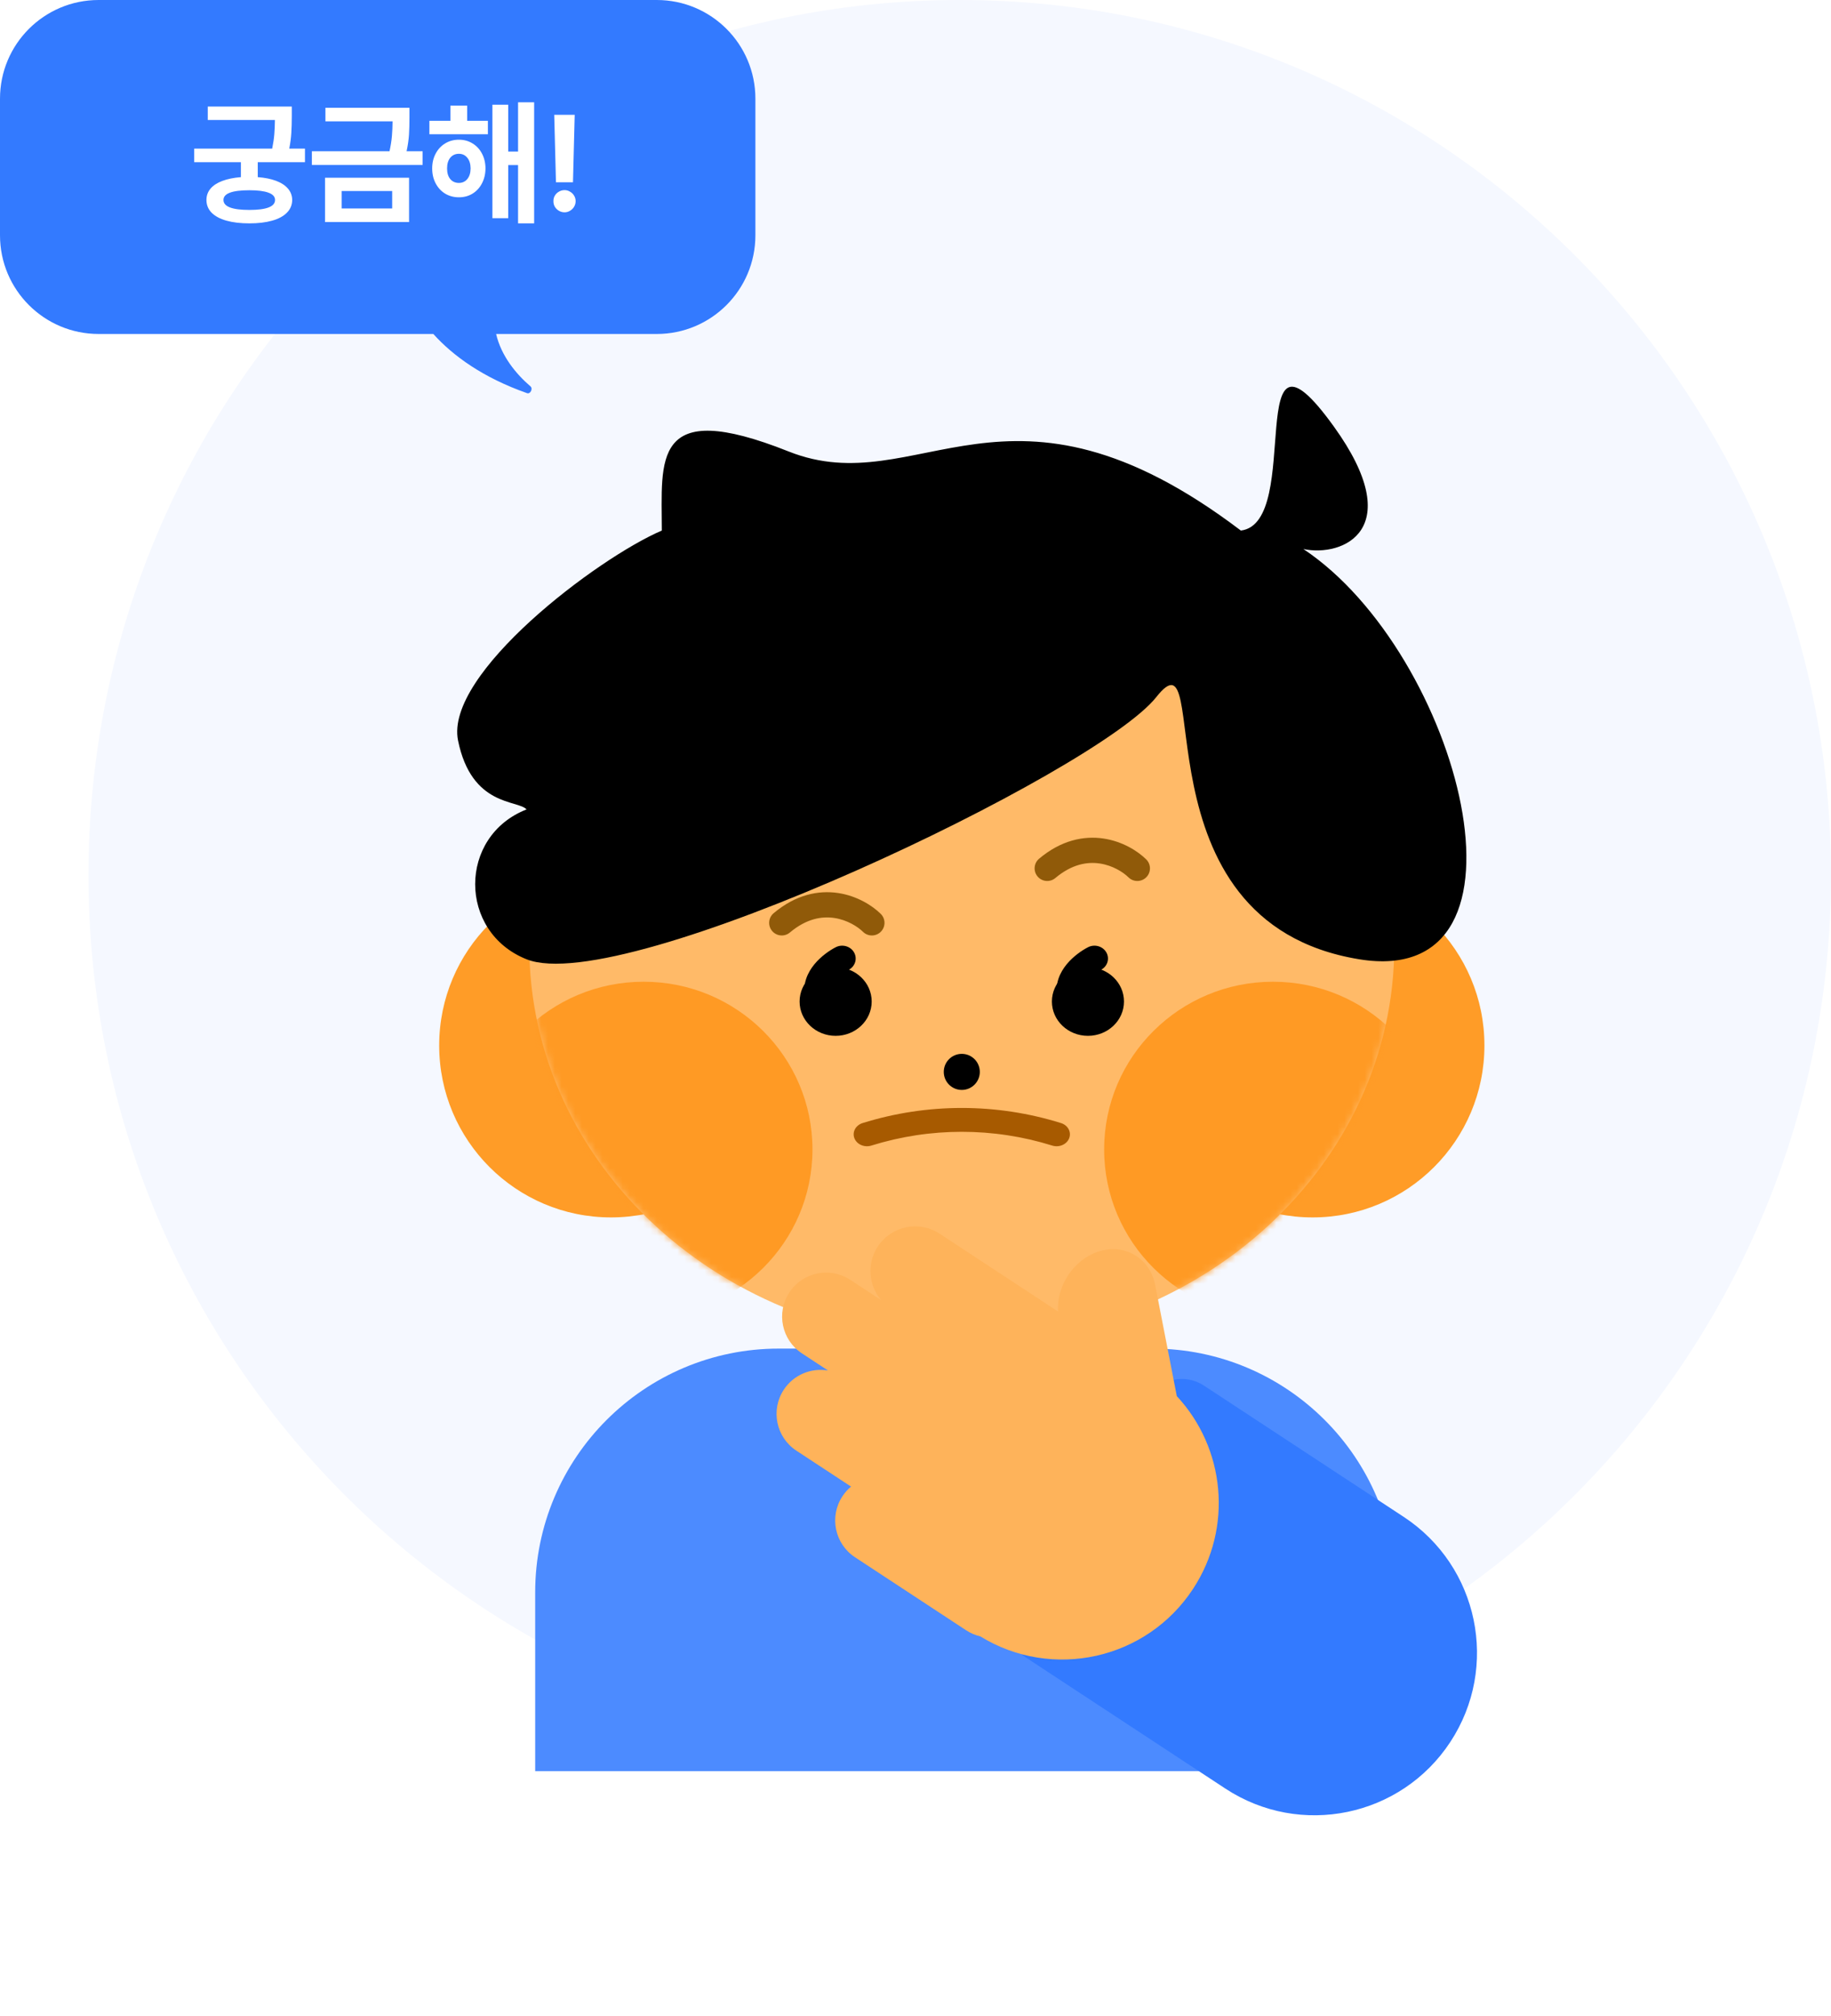 <svg width="269" height="296" viewBox="0 0 269 296" fill="none" xmlns="http://www.w3.org/2000/svg">
<path d="M269 128.5C269 199.469 211.692 257 141 257C70.308 257 13 199.469 13 128.5C13 57.531 70.308 0 141 0C211.692 0 269 57.531 269 128.5Z" fill="#F5F8FF"/>
<path d="M78.627 233.808C78.627 214.039 94.653 198.013 114.422 198.013H169.308C189.078 198.013 205.104 214.039 205.104 233.808V260.058H78.627V233.808Z" fill="#4C8BFF"/>
<path d="M122.774 187.274C122.774 180.685 128.116 175.343 134.706 175.343H151.411C158 175.343 163.342 180.685 163.342 187.274V199.206C163.342 205.796 158 211.138 151.411 211.138H134.706C128.116 211.138 122.774 205.796 122.774 199.206V187.274Z" fill="#FFAB48"/>
<path fill-rule="evenodd" clip-rule="evenodd" d="M14.487 0C6.486 0 0 6.486 0 14.487V34.549C0 42.55 6.486 49.037 14.487 49.037H63.661C66.559 52.253 70.96 55.452 77.436 57.728C77.921 57.899 78.328 57.066 77.938 56.732C75.786 54.891 73.629 52.241 72.887 49.037H96.49C104.491 49.037 110.978 42.55 110.978 34.549V14.487C110.978 6.486 104.491 0 96.49 0H14.487Z" fill="#337AFF"/>
<path d="M121.64 154.21L116.883 145.359C116.288 144.252 114.7 144.252 114.105 145.359L109.348 154.21C108.743 155.254 108.397 156.467 108.397 157.761C108.397 161.681 111.574 164.859 115.494 164.859C119.414 164.859 122.592 161.681 122.592 157.761C122.592 156.467 122.245 155.254 121.64 154.21Z" fill="white"/>
<path d="M115.01 153.507C115.01 167.449 103.708 178.752 89.766 178.752C75.824 178.752 64.522 167.449 64.522 153.507C64.522 139.565 75.824 128.263 89.766 128.263C103.708 128.263 115.01 139.565 115.01 153.507Z" fill="#FF9C27"/>
<path d="M218.084 153.507C218.084 167.449 206.782 178.752 192.84 178.752C178.898 178.752 167.595 167.449 167.595 153.507C167.595 139.565 178.898 128.263 192.84 128.263C206.782 128.263 218.084 139.565 218.084 153.507Z" fill="#FF9C27"/>
<path d="M204.842 138.864C204.842 171.032 176.394 197.11 141.301 197.11C106.208 197.11 77.76 171.032 77.76 138.864C77.76 106.695 106.208 80.618 141.301 80.618C176.394 80.618 204.842 106.695 204.842 138.864Z" fill="#FFBA68"/>
<mask id="mask0_6_78" style="mask-type:alpha" maskUnits="userSpaceOnUse" x="77" y="80" width="128" height="118">
<path d="M204.842 138.853C204.842 171.022 176.394 197.099 141.301 197.099C106.208 197.099 77.76 171.022 77.76 138.853C77.76 106.685 106.208 80.607 141.301 80.607C176.394 80.607 204.842 106.685 204.842 138.853Z" fill="#FFAB49"/>
</mask>
<g mask="url(#mask0_6_78)">
<path d="M119.363 168.777C119.363 182.379 108.259 193.405 94.562 193.405C80.865 193.405 69.761 182.379 69.761 168.777C69.761 155.175 80.865 144.148 94.562 144.148C108.259 144.148 119.363 155.175 119.363 168.777Z" fill="#FF9A24"/>
<path d="M211.816 168.777C211.816 182.379 200.712 193.405 187.015 193.405C173.318 193.405 162.215 182.379 162.215 168.777C162.215 155.175 173.318 144.148 187.015 144.148C200.712 144.148 211.816 155.175 211.816 168.777Z" fill="#FF9A24"/>
</g>
<path d="M143.948 157.386C143.948 158.848 142.763 160.034 141.301 160.034C139.839 160.034 138.653 158.848 138.653 157.386C138.653 155.924 139.839 154.738 141.301 154.738C142.763 154.738 143.948 155.924 143.948 157.386Z" fill="black"/>
<path d="M128.063 147.052C128.063 149.835 125.692 152.091 122.768 152.091C119.844 152.091 117.473 149.835 117.473 147.052C117.473 144.269 119.844 142.013 122.768 142.013C125.692 142.013 128.063 144.269 128.063 147.052Z" fill="black"/>
<path fill-rule="evenodd" clip-rule="evenodd" d="M125.476 139.85C125.994 140.769 125.631 141.915 124.665 142.408C124.14 142.676 123.344 143.225 122.777 143.911C122.215 144.592 122.06 145.166 122.186 145.667C122.441 146.682 121.783 147.701 120.716 147.944C119.649 148.187 118.578 147.561 118.323 146.545C117.809 144.5 118.678 142.757 119.656 141.574C120.629 140.396 121.889 139.537 122.787 139.078C123.754 138.585 124.957 138.93 125.476 139.85Z" fill="black"/>
<path d="M165.129 147.052C165.129 149.835 162.758 152.091 159.834 152.091C156.909 152.091 154.539 149.835 154.539 147.052C154.539 144.268 156.909 142.012 159.834 142.012C162.758 142.012 165.129 144.268 165.129 147.052Z" fill="black"/>
<path fill-rule="evenodd" clip-rule="evenodd" d="M162.541 139.85C163.06 140.769 162.697 141.915 161.731 142.408C161.205 142.676 160.409 143.225 159.843 143.911C159.28 144.591 159.125 145.166 159.251 145.667C159.506 146.682 158.848 147.701 157.782 147.944C156.715 148.187 155.644 147.56 155.389 146.545C154.875 144.5 155.744 142.757 156.721 141.574C157.695 140.396 158.954 139.537 159.853 139.078C160.819 138.584 162.023 138.93 162.541 139.85Z" fill="black"/>
<path fill-rule="evenodd" clip-rule="evenodd" d="M126.728 164.899C136.218 161.942 146.383 161.942 155.874 164.899C156.893 165.216 157.432 166.213 157.077 167.126C156.723 168.039 155.609 168.521 154.59 168.204C145.936 165.508 136.666 165.508 128.011 168.204C126.992 168.521 125.879 168.039 125.524 167.126C125.17 166.213 125.709 165.216 126.728 164.899Z" fill="#A75A00"/>
<path fill-rule="evenodd" clip-rule="evenodd" d="M122.573 134.786C124.474 135.07 126.012 136.057 126.793 136.824C127.524 137.541 128.697 137.529 129.414 136.799C130.131 136.068 130.12 134.895 129.389 134.178C128.134 132.946 125.904 131.536 123.121 131.12C120.254 130.693 116.919 131.342 113.661 134.082C112.877 134.741 112.776 135.91 113.435 136.694C114.094 137.477 115.263 137.578 116.046 136.919C118.49 134.864 120.756 134.515 122.573 134.786Z" fill="#905A09"/>
<path fill-rule="evenodd" clip-rule="evenodd" d="M161.573 126.786C163.474 127.07 165.012 128.057 165.793 128.824C166.524 129.541 167.697 129.529 168.414 128.799C169.131 128.068 169.12 126.895 168.389 126.178C167.134 124.946 164.904 123.536 162.121 123.12C159.254 122.693 155.919 123.342 152.661 126.082C151.877 126.741 151.776 127.91 152.435 128.694C153.094 129.477 154.263 129.578 155.046 128.919C157.49 126.864 159.756 126.515 161.573 126.786Z" fill="#905A09"/>
<path d="M115.859 66.289C134.96 73.891 148 51.89 182.3 77.901C191.617 76.764 182.3 43.677 195.959 62.623C206.886 77.779 197.281 81.836 191.486 80.614C214.461 95.892 227.501 145.395 199.685 140.849C165.944 135.335 178.572 91.346 169.879 102.347C161.186 113.347 91.654 146.545 77.357 140.849C67.293 136.839 67.293 122.783 77.357 118.848C76.116 117.422 69.281 118.505 67.293 108.726C65.306 98.948 87.709 81.975 97.23 77.901C97.23 67.512 95.658 58.25 115.859 66.289Z" fill="black"/>
<path d="M150.665 243.333C147.942 241.545 147.184 237.887 148.973 235.164L168.697 205.133C170.485 202.41 174.143 201.652 176.866 203.441L206.228 222.725C217.244 229.961 220.309 244.756 213.073 255.772C205.838 266.788 191.043 269.853 180.027 262.618L150.665 243.333Z" fill="#337AFF"/>
<g filter="url(#filter0_d_6_78)">
<path fill-rule="evenodd" clip-rule="evenodd" d="M110.803 184.606C108.843 187.589 109.673 191.596 112.657 193.555L116.482 196.067C114.026 195.647 111.441 196.675 109.986 198.891C108.026 201.874 108.856 205.881 111.84 207.84L119.871 213.115C119.391 213.515 118.96 213.991 118.599 214.541C116.64 217.524 117.47 221.531 120.453 223.49L136.77 234.207C137.425 234.637 138.129 234.933 138.85 235.101C149.4 241.592 163.268 238.555 170.114 228.132C176.052 219.091 174.791 207.407 167.728 199.832L164.557 183.544C163.766 179.482 159.957 177.294 156.05 178.659C152.488 179.903 150.073 183.669 150.274 187.403L132.884 175.981C129.854 173.992 125.786 174.834 123.796 177.864C122.154 180.364 122.441 183.572 124.295 185.735L119.752 182.752C116.769 180.793 112.762 181.623 110.803 184.606Z" fill="#FEB35A"/>
</g>
<path d="M42.869 17.055C42.869 17.973 42.846 18.787 42.801 19.496C42.762 20.206 42.661 20.98 42.498 21.82H44.803V23.812H37.869V26.01C38.917 26.088 39.819 26.27 40.574 26.557C41.329 26.843 41.909 27.224 42.312 27.699C42.716 28.174 42.921 28.728 42.928 29.359C42.921 30.088 42.664 30.71 42.156 31.225C41.655 31.739 40.932 32.13 39.988 32.397C39.051 32.663 37.934 32.797 36.639 32.797C35.33 32.797 34.204 32.663 33.26 32.397C32.316 32.13 31.59 31.739 31.082 31.225C30.581 30.71 30.33 30.088 30.33 29.359C30.33 28.728 30.529 28.174 30.926 27.699C31.329 27.224 31.909 26.846 32.664 26.566C33.419 26.28 34.328 26.094 35.389 26.01V23.812H28.533V21.82H39.988C40.145 21.052 40.249 20.342 40.301 19.691C40.353 19.04 40.382 18.35 40.389 17.621H30.525V15.648H42.869V17.055ZM36.639 27.934C34.1 27.934 32.83 28.409 32.83 29.359C32.83 30.336 34.1 30.824 36.639 30.824C39.152 30.824 40.408 30.336 40.408 29.359C40.408 28.884 40.089 28.529 39.451 28.295C38.813 28.054 37.876 27.934 36.639 27.934ZM60.154 17.25C60.154 18.201 60.132 19.04 60.086 19.77C60.04 20.499 59.923 21.312 59.734 22.211H62.088V24.223H45.818V22.211H57.225C57.4 21.41 57.518 20.671 57.576 19.994C57.635 19.311 57.667 18.585 57.674 17.816H47.81V15.824H60.154V17.25ZM60.096 32.602H47.752V26.098H60.096V32.602ZM50.193 30.609H57.615V28.051H50.193V30.609ZM71.678 19.711H63.084V17.738H66.17V15.512H68.631V17.738H71.678V19.711ZM67.42 20.512C68.169 20.512 68.836 20.694 69.422 21.059C70.014 21.417 70.477 21.915 70.809 22.553C71.147 23.191 71.32 23.917 71.326 24.73C71.32 25.544 71.147 26.273 70.809 26.918C70.477 27.562 70.014 28.067 69.422 28.432C68.836 28.79 68.169 28.969 67.42 28.969C66.671 28.969 65.997 28.79 65.398 28.432C64.806 28.067 64.341 27.562 64.002 26.918C63.663 26.273 63.494 25.544 63.494 24.73C63.494 23.923 63.663 23.201 64.002 22.562C64.341 21.918 64.806 21.417 65.398 21.059C65.997 20.694 66.671 20.512 67.42 20.512ZM67.42 22.582C66.893 22.582 66.469 22.774 66.15 23.158C65.838 23.542 65.682 24.066 65.682 24.73C65.682 25.395 65.838 25.915 66.15 26.293C66.469 26.671 66.893 26.859 67.42 26.859C67.928 26.859 68.338 26.671 68.65 26.293C68.969 25.915 69.132 25.395 69.139 24.73C69.132 24.066 68.969 23.542 68.65 23.158C68.338 22.774 67.928 22.582 67.42 22.582ZM78.475 32.797H76.111V24.242H74.666V32.035H72.342V15.375H74.666V22.25H76.111V15.023H78.475V32.797ZM84.178 26.762H81.678L81.424 16.859H84.432L84.178 26.762ZM82.947 31.176C82.648 31.176 82.371 31.101 82.117 30.951C81.863 30.801 81.662 30.603 81.512 30.355C81.368 30.102 81.3 29.828 81.307 29.535C81.3 29.242 81.368 28.972 81.512 28.725C81.662 28.477 81.863 28.282 82.117 28.139C82.371 27.989 82.648 27.914 82.947 27.914C83.227 27.914 83.491 27.989 83.738 28.139C83.992 28.282 84.194 28.477 84.344 28.725C84.493 28.972 84.568 29.242 84.568 29.535C84.568 29.828 84.493 30.102 84.344 30.355C84.194 30.603 83.992 30.801 83.738 30.951C83.491 31.101 83.227 31.176 82.947 31.176Z" fill="white"/>
<defs>
<filter id="filter0_d_6_78" x="108.924" y="174.903" width="75.291" height="73.928" filterUnits="userSpaceOnUse" color-interpolation-filters="sRGB">
<feFlood flood-opacity="0" result="BackgroundImageFix"/>
<feColorMatrix in="SourceAlpha" type="matrix" values="0 0 0 0 0 0 0 0 0 0 0 0 0 0 0 0 0 0 127 0" result="hardAlpha"/>
<feOffset dx="5.162" dy="5.162"/>
<feGaussianBlur stdDeviation="2.581"/>
<feComposite in2="hardAlpha" operator="out"/>
<feColorMatrix type="matrix" values="0 0 0 0 0 0 0 0 0 0 0 0 0 0 0 0 0 0 0.15 0"/>
<feBlend mode="normal" in2="BackgroundImageFix" result="effect1_dropShadow_6_78"/>
<feBlend mode="normal" in="SourceGraphic" in2="effect1_dropShadow_6_78" result="shape"/>
</filter>
</defs>
</svg>
